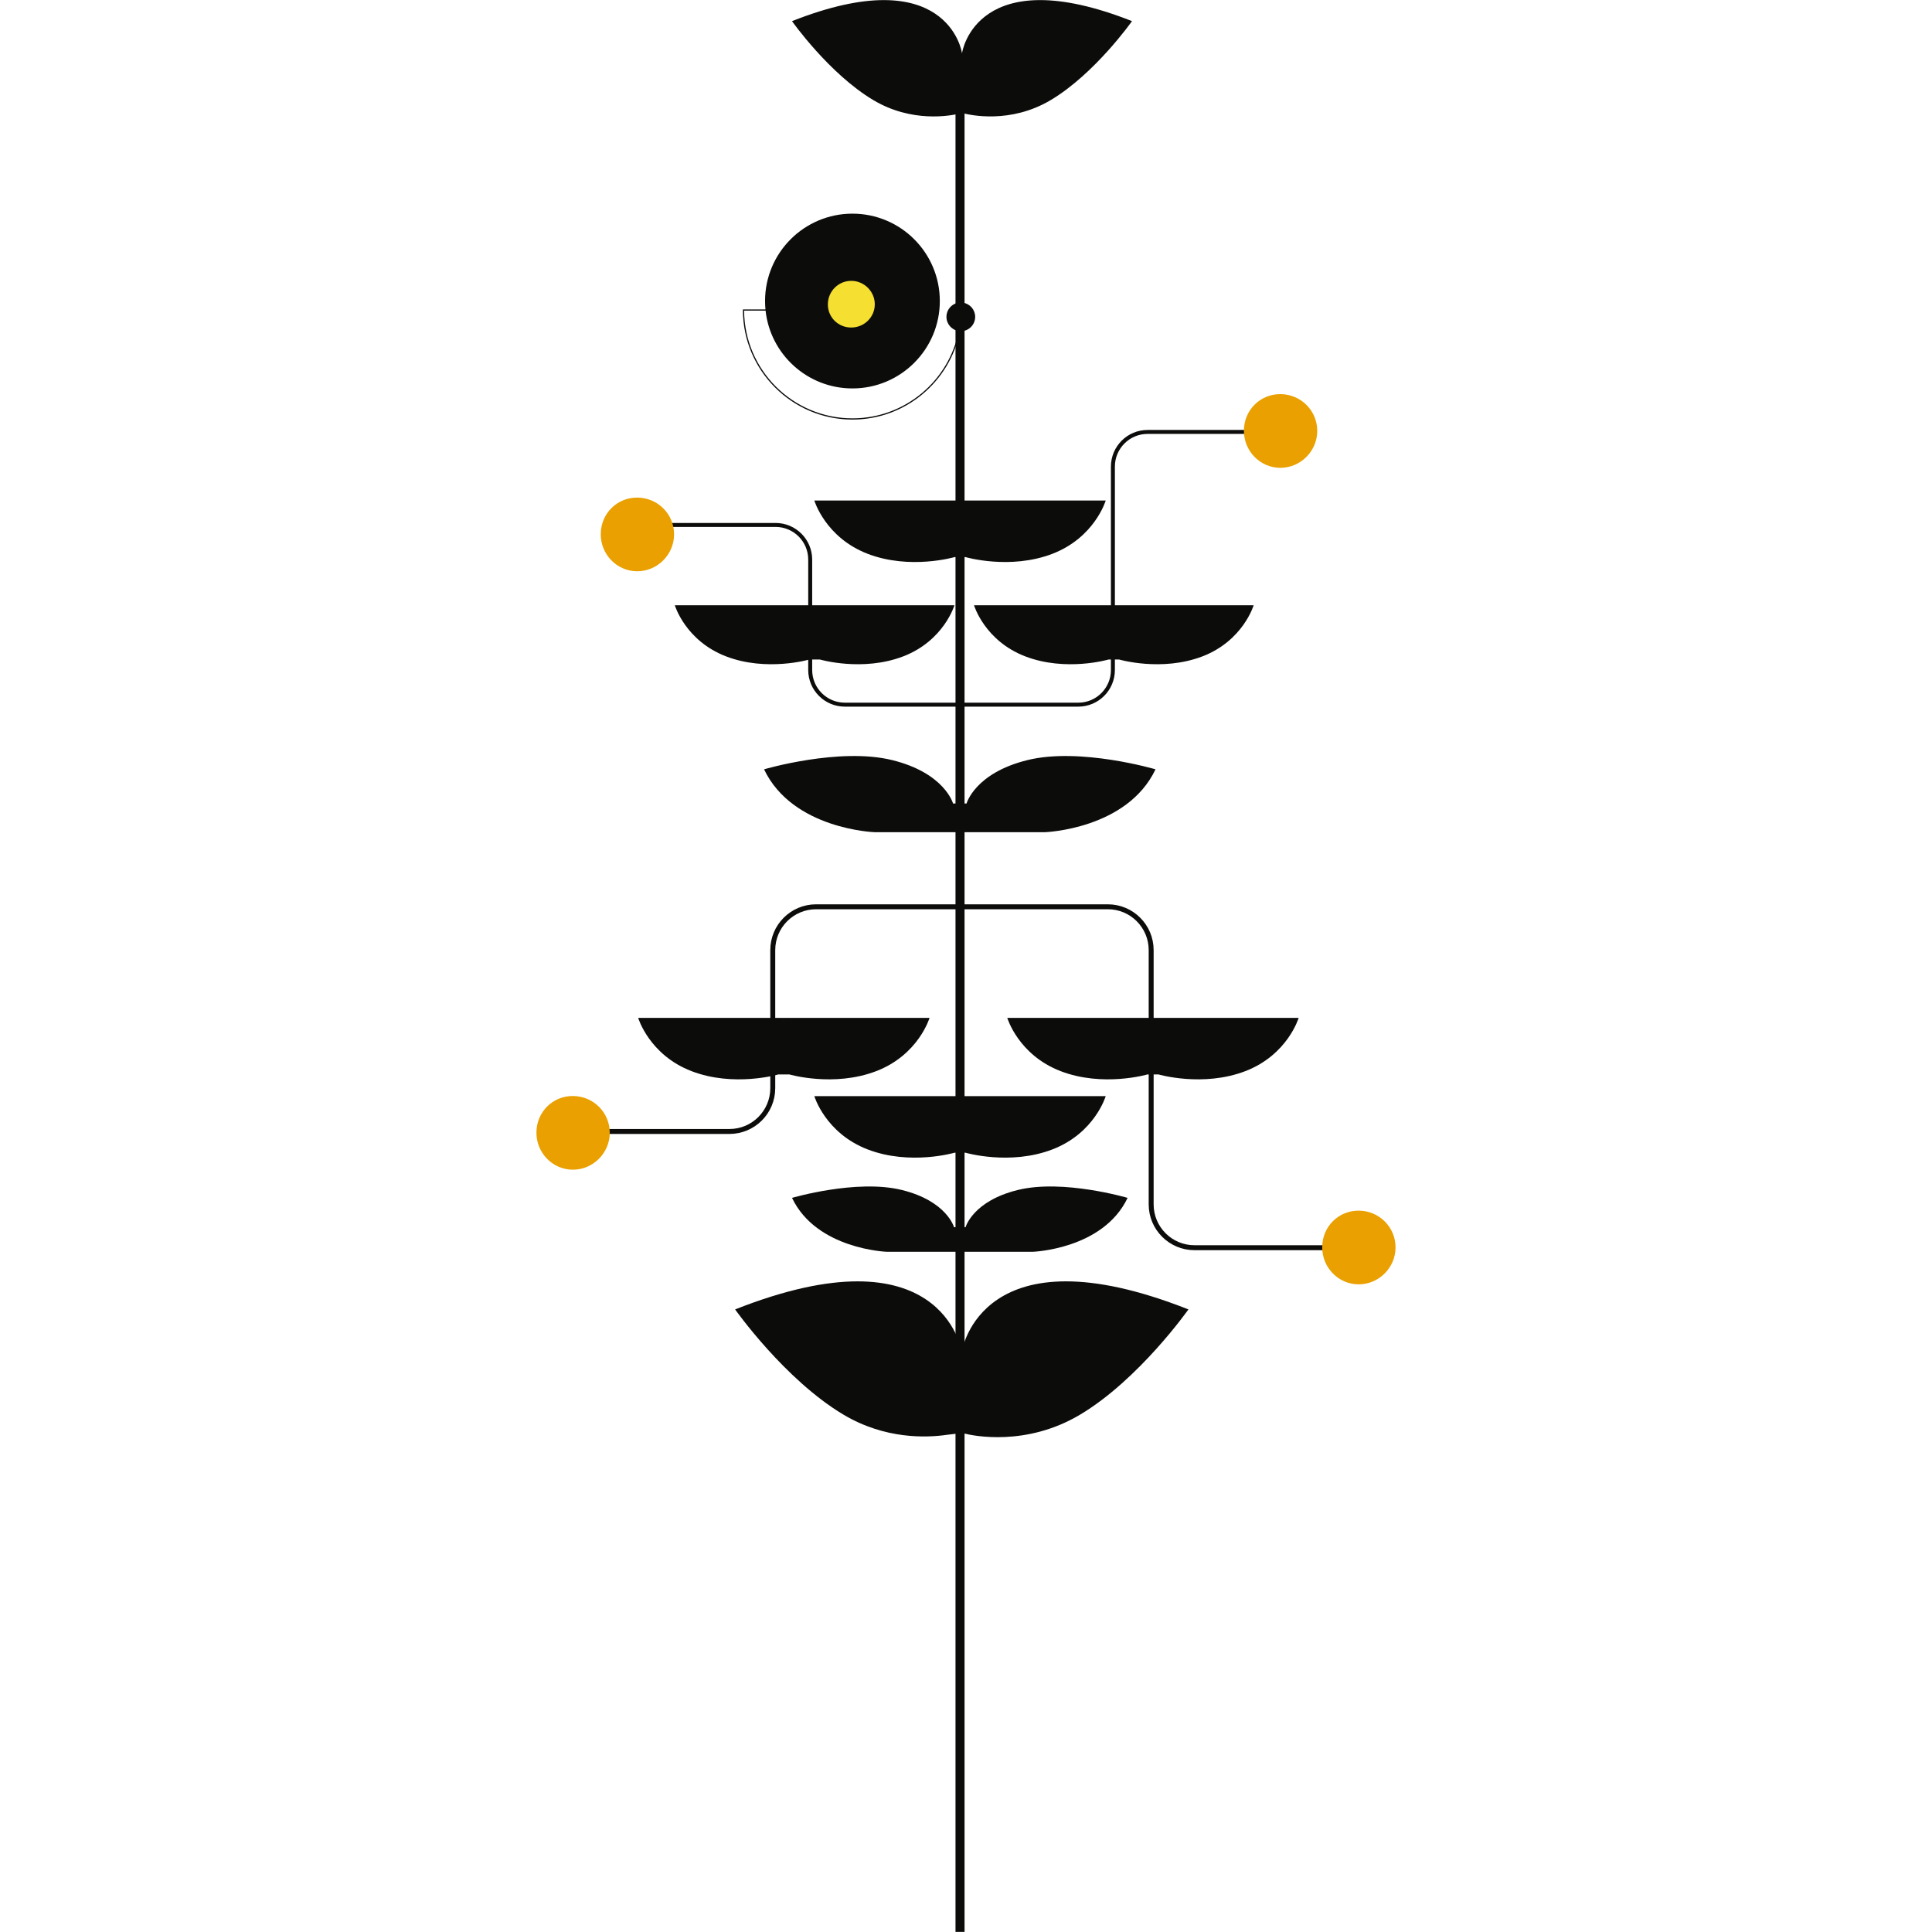 <?xml version="1.0" encoding="UTF-8"?>
<svg xmlns="http://www.w3.org/2000/svg" width="100" height="100" viewBox="0 0 100 100">
  <g id="tallos">
    <g>
      <line x1="49.691" y1="99.995" x2="49.691" y2="5.688" fill="none" stroke="#0c0d0b" stroke-miterlimit="10" stroke-width=".468"/>
      <path d="M33.053,27.171h7.09c.99,0,1.793.803,1.793,1.793v5.716c0,.99.803,1.793,1.793,1.793h12.082c.99,0,1.793-.803,1.793-1.793v-10.53c0-.99.803-1.793,1.793-1.793h6.928" fill="none" stroke="#0c0d0b" stroke-linejoin="round" stroke-width=".205"/>
      <path d="M28.894,58.565h8.862c1.238,0,2.242-1.004,2.242-2.242v-7.146c0-1.238,1.004-2.242,2.242-2.242h15.102c1.238,0,2.242,1.004,2.242,2.242v13.162c0,1.238,1.004,2.242,2.242,2.242h8.66" fill="none" stroke="#0c0d0b" stroke-linejoin="round" stroke-width=".256"/>
    </g>
  </g>
  <g id="Hojas">
    <path d="M49.782,70.006c0-.165-1.074-6.444-11.732-2.231,0,0,2.561,3.635,5.618,5.453,2.14,1.272,4.278,1.196,5.369,1.035l.571-.068h.289c.488.128,3.223.683,5.998-.967,3.057-1.818,5.618-5.453,5.618-5.453-10.658-4.214-11.732,2.066-11.732,2.231Z" fill="#0c0d0b"/>
    <path d="M53.186,39.341c-2.728.67-3.158,2.249-3.158,2.249h-.698s-.43-1.579-3.158-2.249c-2.728-.67-6.625.479-6.625.479,1.481,3.111,5.723,3.254,5.723,3.254h8.817s4.243-.144,5.723-3.254c0,0-3.897-1.149-6.625-.479Z" fill="#0c0d0b"/>
    <path d="M52.685,61.592c-2.338.574-2.707,1.928-2.707,1.928h-.598s-.369-1.354-2.707-1.928c-2.338-.574-5.678.41-5.678.41,1.269,2.666,4.906,2.79,4.906,2.79h7.557s3.636-.123,4.906-2.79c0,0-3.34-.985-5.678-.41Z" fill="#0c0d0b"/>
    <path d="M49.974,25.908h-7.824s.566,1.913,2.76,2.757c2.194.844,4.494.171,4.494.171h.573s2.299.673,4.494-.171c2.194-.844,2.76-2.757,2.76-2.757h-7.257ZM49.734,26.024h-.086c.014,0,.028-.003.043-.003s.029.002.043.003ZM49.667,28.663h.049c-.008,0-.016.002-.024.002s-.016-.001-.024-.002Z" fill="#0c0d0b"/>
    <path d="M59.961,52.685h-7.824s.566,1.913,2.76,2.757c2.194.844,4.494.171,4.494.171h.573s2.299.673,4.494-.171c2.194-.844,2.76-2.757,2.76-2.757h-7.257ZM59.721,52.8h-.086c.014,0,.028-.003.043-.003s.029.002.043.003ZM59.654,55.439h.049c-.008,0-.016.002-.024.002s-.016-.001-.024-.002Z" fill="#0c0d0b"/>
    <path d="M57.924,31.327h-7.509s.543,1.836,2.649,2.646c2.106.81,4.313.164,4.313.164h.55s2.207.646,4.313-.164c2.106-.81,2.649-2.646,2.649-2.646h-6.965ZM57.693,31.438h-.082c.014,0,.027-.003.041-.003s.027.002.041.003ZM57.629,33.971h.047c-.008,0-.015.002-.023.002s-.015-.001-.023-.002Z" fill="#0c0d0b"/>
    <path d="M42.437,31.327h-7.509s.543,1.836,2.649,2.646c2.106.81,4.313.164,4.313.164h.55s2.207.646,4.313-.164c2.106-.81,2.649-2.646,2.649-2.646h-6.965ZM42.206,31.438h-.082c.014,0,.027-.003.041-.003s.027.002.041.003ZM42.142,33.971h.047c-.008,0-.015.002-.023.002s-.015-.001-.023-.002Z" fill="#0c0d0b"/>
    <path d="M40.856,52.685h-7.824s.566,1.913,2.76,2.757c2.194.844,4.494.171,4.494.171h.573s2.299.673,4.494-.171c2.194-.844,2.76-2.757,2.76-2.757h-7.257ZM40.616,52.8h-.086c.014,0,.028-.003.043-.003s.029.002.043.003ZM40.549,55.439h.049c-.008,0-.016.002-.024.002s-.016-.001-.024-.002Z" fill="#0c0d0b"/>
    <path d="M49.974,56.737h-7.824s.566,1.913,2.76,2.757c2.194.844,4.494.171,4.494.171h.573s2.299.673,4.494-.171c2.194-.844,2.76-2.757,2.76-2.757h-7.257ZM49.734,56.853h-.086c.014,0,.028-.003.043-.003s.029.002.043.003ZM49.667,59.492h.049c-.008,0-.016.002-.024.002s-.016-.001-.024-.002Z" fill="#0c0d0b"/>
  </g>
  <g id="Flores">
    <path d="M49.793,2.767c0-.124-.806-4.833-8.799-1.673,0,0,1.921,2.726,4.214,4.09,1.986,1.181,3.971.813,4.467.693v9.782c-.384.029-.687.349-.687.741,0,.374.277.683.636.735-.508,2.573-2.781,4.519-5.501,4.519-3.082,0-5.591-2.499-5.608-5.577h1.111c.247,2.265,2.165,4.028,4.496,4.028,2.498,0,4.523-2.025,4.523-4.523s-2.025-4.523-4.523-4.523-4.523,2.025-4.523,4.523c0,.146.008.291.021.434h-1.167v.031c0,3.126,2.543,5.67,5.67,5.67,2.752,0,5.051-1.971,5.563-4.575.015,0,.03.002.045.002.411,0,.744-.333.744-.744,0-.37-.271-.676-.625-.733V5.861c.366.096,2.447.56,4.529-.677,2.293-1.363,4.214-4.09,4.214-4.09-7.994-3.16-8.799,1.549-8.799,1.673Z" fill="#0c0d0b"/>
    <path d="M44.048,16.953c-.675-.005-1.207-.542-1.198-1.212.009-.675.552-1.21,1.223-1.204.666.006,1.212.56,1.206,1.224-.006.664-.556,1.197-1.231,1.192Z" fill="#f5df31"/>
    <path d="M64.385,22.281c.007-1.061.852-1.895,1.904-1.881,1.06.014,1.9.868,1.891,1.92-.009,1.046-.879,1.903-1.923,1.894-1.043-.009-1.88-.874-1.873-1.933Z" fill="#e9a000"/>
    <path d="M31.095,27.636c.007-1.061.852-1.895,1.904-1.881,1.06.014,1.9.868,1.891,1.92-.009,1.046-.879,1.903-1.923,1.894-1.043-.009-1.88-.874-1.873-1.933Z" fill="#e9a000"/>
    <path d="M27.766,58.61c.007-1.061.852-1.895,1.904-1.881,1.06.014,1.9.868,1.891,1.92-.009,1.046-.879,1.903-1.923,1.894-1.043-.009-1.88-.874-1.873-1.933Z" fill="#e9a000"/>
    <path d="M68.438,64.544c.007-1.061.852-1.895,1.904-1.881,1.06.014,1.9.868,1.891,1.92-.009,1.046-.879,1.903-1.923,1.894-1.043-.009-1.88-.874-1.873-1.933Z" fill="#e9a000"/>
  </g>
</svg>